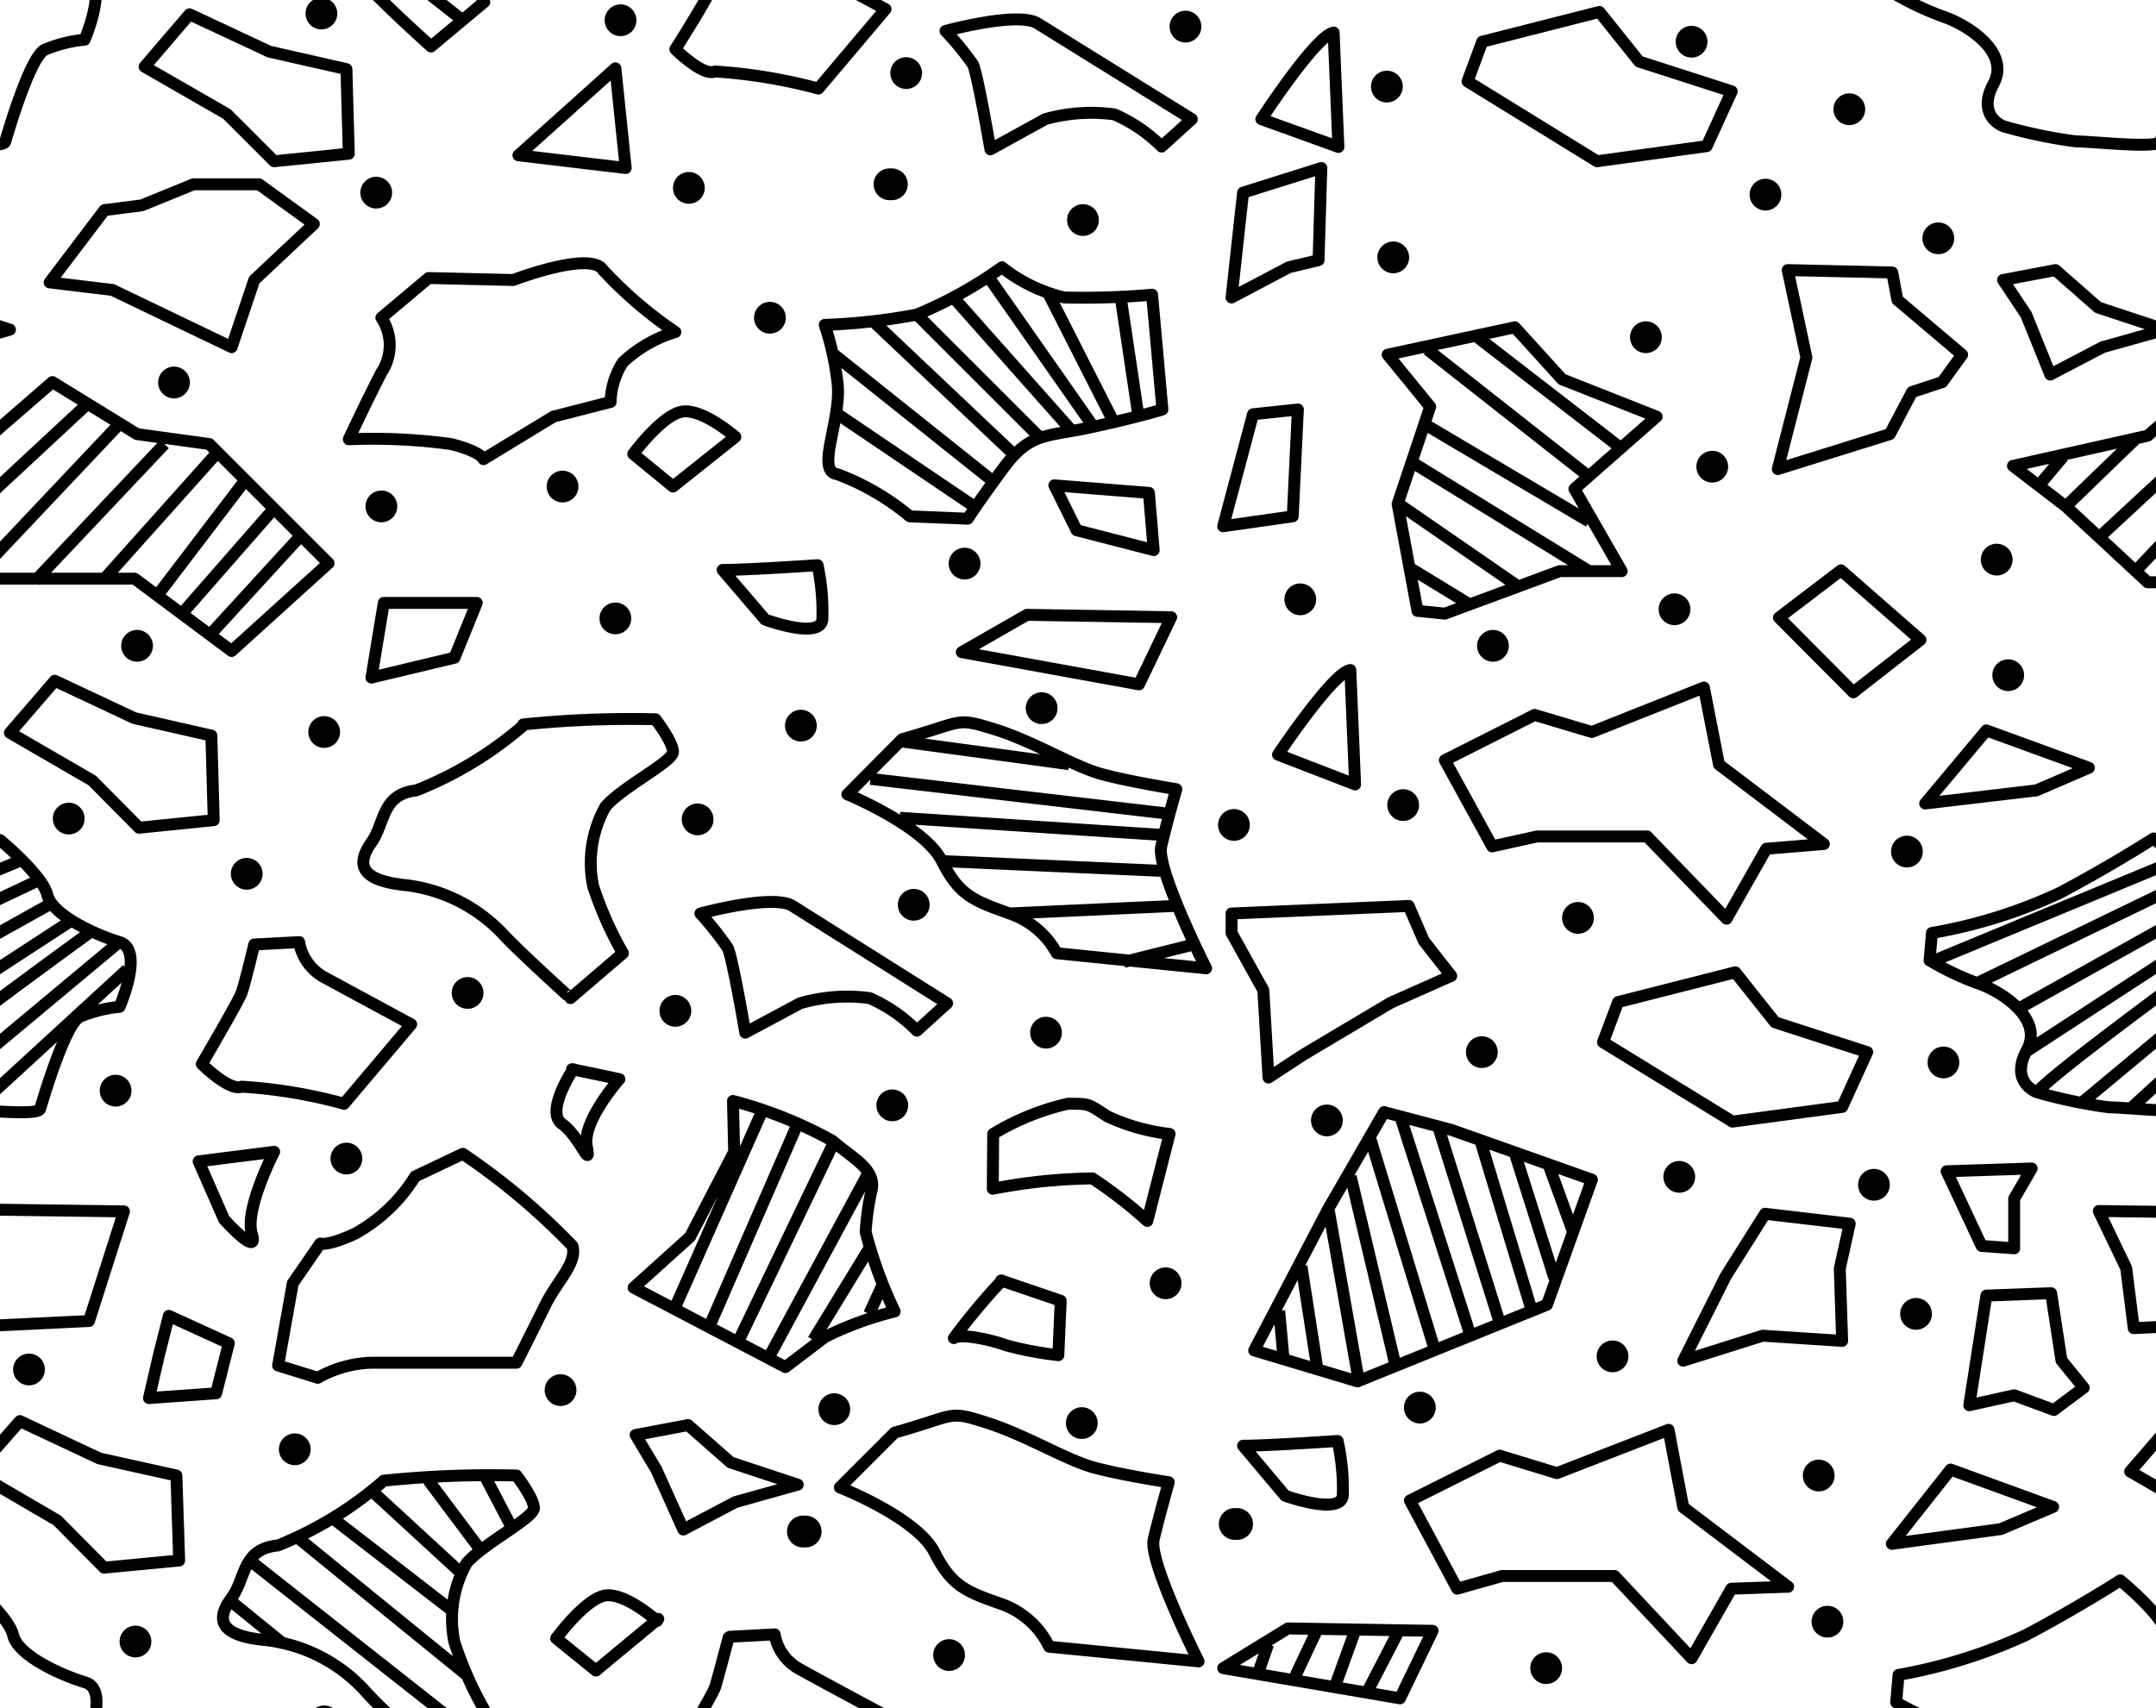 <svg xmlns="http://www.w3.org/2000/svg" viewBox="0 0 54.27 43.01"><defs><style>.cls-1,.cls-2{fill:none;stroke:#000;stroke-linejoin:round;}.cls-1{stroke-width:0.3px;}.cls-2{stroke-linecap:round;stroke-width:0.8px;}</style></defs><title>715 Brecha volcánica o aglomerado</title><g id="Capa_1" data-name="Capa 1"><path class="cls-1" d="M5.83,40.33,7.15,41.4m.25-2.76,4.39,3.57M6.34,39.33l5.33,4.2M8.34,38.2l3,2.32m-2-3,2.25,2.07m-.81-2.32,1.32,1.76m.06-1.95.69,1.32m9.34-6-.31.68m0-1.65-1.41,2.31m1.41-4.25L19.34,34.2M21,28.74l-2.4,5m1.51-5.52-2.23,5.12M-.44,11l-1.82,1.75m4.45-2.57L-1.38,13.5M3,10.68-.44,14.32m8-.82L5.27,16m1.63-3.2L4.58,15.45m1.57-3.33L4,14.94m1.44-3.51L2.63,14.57m25.66,9.65,1.76-.44M25.41,23l4.14-.19m-6.84-4.14,4.2.57m-5,.37,7.53.88m-5.71,1.19,5.59.25M21,10.37l3.52,2.38M21,8.93,25,12.12m3.2-4.7.44,2.95m-2.26-3L28,10.56M24.9,7l2.64,3.77M24,7.49l3,3.38M23.08,7.92,26.16,11M22,8.11l3.51,3.32M.88,14.63l3.26-3.45m18.51,9.41,6.58.43m-10,6.85L17,32.9m-17.6-5L3.2,24.41m-5.08,3.38L3,23.72m-6,3.82c0-.25,5.27-4.07,5.27-4.07m-5.52,3,5-3.26m-5.21,2.19,4.71-2.63m-5.78,2L1,22.15m-6.65,2.07L.56,21.65m-7,20.52a13.16,13.16,0,0,0,3.2-1c1.31-.69,2.38-1.38,2.38-1.38s1.07.87,1.19,1.38,1.19,1,1.82,1.19,0,1.63,0,1.63a3.44,3.44,0,0,0-1,.25c-.38.18-.94,2.13-1,2.32s-1.69,0-2.13,0a12.44,12.44,0,0,1-1.82-.38s-.69-.25-.25-1.07-.69-1.5-1.25-1.69a7.53,7.53,0,0,1-1.2-.56ZM9.66,37.28A26.09,26.09,0,0,1,13,37.15s.44.57.44.82-1.25.88-1.69,1.38a2.85,2.85,0,0,0-.31,2,9.12,9.12,0,0,0,.75,1.7l-1.32,1.12S9.6,43.05,9.16,42.54a4,4,0,0,0-2.51-1.25c-1.19-.12-1.19-.56-.82-1.06S6.08,39,7,38.91A9.35,9.35,0,0,0,9.66,37.28Zm12.86-1.21c1.57-.44,1.32-.57,2.32-.25s2,.94,2.7,1.13,1.88.37,1.88.37-.25.88-.38,1.44,1.13,3.07,1.13,3.07l-3.76-.37a2.12,2.12,0,0,0-1.19-1.07c-.88-.31-1.26-.44-1.7-1.31s-2.38-1.63-2.38-1.63Zm-23.15,1L.5,35.78l2,.94,1.94.43.07,2.14-1.89.18L1.44,38.28Zm19,4.14,1.13-.06a1.22,1.22,0,0,0,.62.87c.57.32,2.2,1.19,2.2,1.19l-1.69,2A13.21,13.21,0,0,0,18,44.8c-.31.13-1-.56-1-.56s.94-1.57,1-1.76S18.34,41.23,18.34,41.23Zm5.46,2.55s1.82-.5,2.32-.19L30,46l-.76.69a3.87,3.87,0,0,0-1.19-.81,4.3,4.3,0,0,0-1.75.12l-1.38.76s-.32-1.88-.44-2.14A7.43,7.43,0,0,0,23.8,43.78Zm-7.26-3L15,42.06l-1-.81s.69-.94,1.19-1.07S16.54,40.81,16.54,40.81ZM3.64,44.68l1.13-1.32,2,.94,2,.44.06,2.13-1.88.19L5.71,45.87ZM16,36.13l1.32-.25,1.07.94,1.69.56-1.57.44-1.31.69L16.52,37Zm-11.75-3,1.51.69-.32,1.26-1.69.12L4,34.12Zm-5.58-2.69,4.45.06-.88,2.76-2.69.13-.19-1.51Zm-4.2-7a12.69,12.69,0,0,0,3.2-1C-1.07,21.84,0,21.15,0,21.15s1.07.88,1.19,1.38,1.19,1,1.82,1.19,0,1.63,0,1.63a3.44,3.44,0,0,0-1,.25c-.38.19-.94,2.13-1,2.32s-1.69,0-2.13,0a12.44,12.44,0,0,1-1.82-.38s-.69-.25-.25-1.06S-3.89,25-4.46,24.79a7.33,7.33,0,0,1-1.19-.57ZM5,29.24,6.9,29s-.75,1.45-.56,2.07-.7-.37-.7-.37Zm20.2,3,1.5.51-.06,1.37a8.52,8.52,0,0,1-1.32-.25c-.31-.12-1.13-.31-1.31-.18A16.47,16.47,0,0,1,25.22,32.24Zm-6.75-4.52a10.78,10.78,0,0,1,2.5,1c.54.46,1.06.7,1,1.2a6.43,6.43,0,0,0-.16,1.1,11.05,11.05,0,0,0,.73,2,8.49,8.49,0,0,0-1.75.64l-1,.76-3.82-2,1.42-1.28L18.48,29Zm-6.8,1.33a17.06,17.06,0,0,1,2.76,2.32c.12.44-.38.87-.69,1.5S13,34.31,13,34.31H9.35A2.91,2.91,0,0,0,8,34.69l-1-.31.37-2.07.69-1s.19.07.88-.25a4.12,4.12,0,0,0,1.51-1.44ZM6.4,23.78l1.13-.06a1.25,1.25,0,0,0,.62.88l2.2,1.19-1.69,2a12.55,12.55,0,0,0-2.58-.43c-.31.12-1-.57-1-.57S6,25.22,6.08,25,6.4,23.78,6.4,23.78Zm8,3.14,1.19.25s-.94,1.06-.82,1.69-.18-.25-.62-.56S14.43,26.92,14.43,26.92ZM25,28.55a6.33,6.33,0,0,1,1.88-.76c.57,0,.5,0,1,.32a5.05,5.05,0,0,0,1.56.44l-.56,2.19a11.44,11.44,0,0,0-1.38-1.07,14,14,0,0,0-2.51.26ZM17.63,23s1.82-.5,2.32-.19l3.89,2.45-.76.69a3.83,3.83,0,0,0-1.19-.82,4.25,4.25,0,0,0-1.75.13L18.76,26s-.32-1.88-.44-2.13A7.76,7.76,0,0,0,17.63,23Zm-4.46-4.76a26.26,26.26,0,0,1,3.33-.13s.44.57.44.82-1.26.87-1.7,1.38a2.9,2.9,0,0,0-.31,2A9,9,0,0,0,15.68,24l-1.32,1.13S13.11,24,12.67,23.53a4,4,0,0,0-2.51-1.25C9,22.15,9,21.71,9.35,21.21S9.6,20,10.48,19.9A9.41,9.41,0,0,0,13.17,18.27Zm9.54.37c1.57-.44,1.32-.56,2.32-.25s2,.94,2.7,1.13,1.88.38,1.88.38-.25.87-.38,1.44,1.13,3.07,1.13,3.07L26.6,24A2.13,2.13,0,0,0,25.41,23c-.88-.32-1.26-.44-1.7-1.32S21.33,20,21.33,20Zm3.14-3.13,3.63.06-.81,1.69-4.46-.81Zm.69-3.26.56,1.13,1.94.5-.12-1.44Zm-8.35,2.13c.63,0,2.39-.12,2.39-.12a5.68,5.68,0,0,1,.12,1.37c-.06.51-1.44,0-1.44,0ZM18.51,11l-1.57,1.25-1-.82s.69-.94,1.2-1.06S18.51,11,18.51,11Zm6.71-4.27a4,4,0,0,0,1.57.76A19.67,19.67,0,0,0,29,7.42l.26,2.89s-.57.18-1.76.44-1.57.12-2.26,1.06-.88,1.25-.88,1.25L22.9,13a6.26,6.26,0,0,0-1.82-1.06c-.57-.07.12-1.38,0-2.32a7.26,7.26,0,0,0-.32-1.44,15.41,15.41,0,0,0,2.32-.26A10.76,10.76,0,0,0,25.22,6.73ZM13.05,3.91l2.44-2.19.26,2.51ZM8.78,11.06a14.52,14.52,0,0,1,2.57.12c.76.19.82.38.82.38l1.76-1.07,1.44-.37a1.93,1.93,0,0,1,.31-1A3.33,3.33,0,0,1,17,8.36,10.47,10.47,0,0,1,15.18,6.8c-.31-.5-2.26.25-2.26.25L10.79,7,9.6,8a1.24,1.24,0,0,1,0,1.38C9.16,10.24,8.78,11.06,8.78,11.06Zm.57,6,.31-1.88H12l-.56,1.38ZM.25,18.45l1.13-1.31,2,.94,1.94.44.06,2.13-1.88.19L2.32,19.65Zm-3.83-6.76,3.39-.76L1.32,9.62l2.13,1.31,1.82.25,3,3L5.83,16.39,3.39,14.57H-.19l-2.07-1.82ZM1.25,7.11,2.63,5.29l.94-.12,1.3-.53,1.65,0,1.38,1L6.4,7.05,5.83,8.74l-3-1.44Zm-5.08-.06,1.32-.25,1.07.94L.25,8.3l-1.57.44-1.32.69-.62-1.51Z"/><path class="cls-2" d="M29.84,43.67h0m-.5-11.36h0m-12-27.58h0m-3.18,7.52h0m-6,31.09h0m7.53.17h0m8.2-1.84h0M21,35.48h0M1.73,20.61h0m1.18,6.85h0M11.77,25h0m14.56,1h0M17,25.45h0m6-2.67h0m-2.84-4.51h0m-12,.16h0M9.47,4.85h0M3.39-.47h0m19,5.11h.06m4.81.9h0M3.45,16.26h0M19.38,8h0m-15,1.63h0M9.6,12.75h0m5.89,2.82h0m8.79-1.38h0m1.94,3.64h0m-3.41,27h0M6.21,22h0m11.35-1.37h0m4.9,7.2h0m4.77,8h0M8.72,29.17h0M14.11,35h0M7.42,36.49h0m12.79,2.07h.07M3.41,41.33h0M.73,34.48h0"/><path class="cls-1" d="M31.92,41.4l-.26.75M33.17,41l-.56,1.19m1.5-1.13-.5,1.38m1.57-1.32-.75,1.45m1.06-28.27,1.44.88m-1.75-2.51,3,2.07m-2.7-3.14L40,14.38m-4.14-3.7L40,13.13M35.93,8.8,40,12M37.19,8.49l3.57,2.76m11.17.25-.63.75M53.81,11,52,12.75m4.45-2.57L52.87,13.5m4.39-2.82-3.45,3.64m-.19,13.6,3.83-3.51m-5.08,3.38,4.89-4.07m-6,3.82c0-.25,5.27-4.07,5.27-4.07m-5.52,3,5-3.26m-5.21,2.19,4.71-2.63m-5.78,2,5.46-2.64M48.6,24.22l6.21-2.57M39,29.38l.6,1.65m-1.47-2,1,3.16m-1.86-3.45,1.27,4.2m-2.35-4.61,1.57,5m-2.53-5.28L37,33.58M34.5,28.69,36.12,34M34,29.62l1.12,4.73m-1.67-3.86.75,4.26m-1.44-2.87.4,2.58M32.2,33l.11,1.23m5,9.82,2.95-.75,1,1.25,2.32.75L43,46.68l-2.76.38-3.27-2Zm10.48-1.88a13.16,13.16,0,0,0,3.2-1c1.31-.69,2.38-1.38,2.38-1.38s1.07.87,1.19,1.38,1.19,1,1.82,1.19,0,1.63,0,1.63a3.44,3.44,0,0,0-1,.25c-.38.18-.94,2.13-1,2.32s-1.69,0-2.13,0a12.44,12.44,0,0,1-1.82-.38s-.69-.25-.25-1.07-.69-1.5-1.25-1.69a7.53,7.53,0,0,1-1.2-.56ZM32.42,41l3.64.06-.82,1.7L30.79,42Zm21.2-3.95,1.13-1.31,2,.94,1.94.43.07,2.14-1.89.18-1.19-1.19Zm-6,1.82L49.1,37l2.58.94-1.32.56ZM35.49,37.78l2.26-1.13,1.44.44L42,36l.37,1.95,2.64,2L43.58,40l-1,1.75-1.94-2.07H37.81L36.68,40Zm-4.2-1.38c.63,0,2.38-.12,2.38-.12a5.54,5.54,0,0,1,.13,1.38c-.06.5-1.45,0-1.45,0ZM31.75,46s1.38-2.07,1.82-2.13l.12,2.88Zm3.09-18,1.7.45,3.53,1.25-1.13,3.15-4.77,1.93L31.57,34l1.85-3.54ZM31,23l4.46-.19.38.88.69.88L35,25.25l-2.2,1.31-.87.57-.13-2.2L31,23.49Zm9.73,2.23,2.95-.75,1,1.26,2.32.75-.63,1.38-2.76.37-3.26-2Zm3.7,5.33,2.13.25-.25,1.13.06,1.82-2-.13-2,.63,1.07-2.13ZM50,32.62l1.63-.06.26,1.69.56.69-.75.56-1-.37-1.13.25ZM49,29.49l2.14-.07-.44.76v1.25l-.82-.06Zm3.83,1,4.45.06-.88,2.76-2.69.13-.19-1.51Zm-4.2-7a12.69,12.69,0,0,0,3.2-1c1.31-.69,2.38-1.38,2.38-1.38s1.07.88,1.19,1.38,1.19,1,1.82,1.19,0,1.63,0,1.63a3.44,3.44,0,0,0-1,.25c-.38.19-.94,2.13-1,2.32s-1.69,0-2.13,0a12.44,12.44,0,0,1-1.82-.38s-.69-.25-.25-1.06-.69-1.51-1.26-1.69a7.33,7.33,0,0,1-1.19-.57Zm5.83-5.08,1.13-1.31,2,.94,1.94.44.06,2.13-1.88.19-1.19-1.19Zm-6,1.82L50,18.39l2.58.94-1.32.57ZM36.37,19.14,38.63,18l1.44.43,2.82-1.12.38,1.94,2.64,2-1.45.12-1,1.76-2-2.07H38.69l-1.13.25ZM32.17,19s1.38-2.07,1.82-2.13l.12,2.88Zm12.61-3.45,1.56-1.19,2,1.75-1.69,1.32Zm5.89-3.82,3.39-.76,1.51-1.31,2.13,1.31,1.82.25,3,3-2.45,2.26-2.44-1.82H54.06L52,12.75ZM31.54,10.43l1.13-.12L32.54,13l-1.75.25Zm3.39-1.5,3.2-.69,1.19,1.31,2.38.94-2.07,1.82,1.19,2.07H39.26l-2.89,1.07-.69-.07-.5-2.69L36,10.24ZM50.42,7.05l1.32-.25,1.07.94,1.69.56-1.57.44-1.32.69L51,7.92ZM45,6.8l2.63.06.13.69,1.63,1.38-.5.69-.76.25-.56,1.06-2.82.88L45.47,9ZM31.29,4.85,31,7.49l1.44-.76.75-.18.07-2.32Z"/><path class="cls-2" d="M31.08,38.37h.06m-.08-17.6h0M46,40.83h0m1.17-11h0m-9.87-3.34h0M43.1,11.75h0m-5.52,4.51h0m5-15.21h0M44.44,4.9h0M35.32,20.27h0M33.4,28.21h0M48,21.44h0m-8.28,1.67h0m2.43-7.77h0m8.11-1.25h0M35.07,6.48h0m-2.34,8.61h0m8.7-6.6h0M48.79,6h0m-.56,27.08h0m.69-6.33h0M50.55,17h0M55,34.48h0M34.91,45.18h0M45.78,44h0m-6.86-2h0m6.86-4.85h0m-5.19-3h0m1.68-4.52h0m-6.53,5.81h0"/><line class="cls-1" x1="6.34" y1="-3.67" x2="11.67" y2="0.53"/><path class="cls-1" d="M-6.46-.83a13.16,13.16,0,0,0,3.2-1C-1.95-2.52-.88-3.21-.88-3.21S.19-2.34.31-1.83,1.5-.83,2.13-.64,2.13,1,2.13,1a3.44,3.44,0,0,0-1,.25c-.38.18-.94,2.13-1,2.32s-1.69,0-2.13,0a12.44,12.44,0,0,1-1.82-.38s-.69-.25-.25-1.07S-4.77.61-5.33.42a7.53,7.53,0,0,1-1.2-.56Z"/><path class="cls-1" d="M13-5.85s.44.57.44.82-1.25.88-1.69,1.38a2.85,2.85,0,0,0-.31,2,9.12,9.12,0,0,0,.75,1.7L10.85,1.17S9.6.05,9.16-.46A4,4,0,0,0,6.65-1.71c-1.19-.12-1.19-.56-.82-1.06S6.08-4,7-4.09a9.35,9.35,0,0,0,2.7-1.63"/><path class="cls-1" d="M18.34-1.77l1.13-.06a1.22,1.22,0,0,0,.62.87c.57.32,2.2,1.19,2.2,1.19l-1.69,2A13.21,13.21,0,0,0,18,1.8c-.31.13-1-.56-1-.56S18-.33,18-.52,18.34-1.77,18.34-1.77Z"/><path class="cls-1" d="M23.8.78s1.82-.5,2.32-.19L30,3l-.76.69a3.87,3.87,0,0,0-1.19-.81A4.3,4.3,0,0,0,26.31,3l-1.38.76s-.32-1.88-.44-2.14A7.43,7.43,0,0,0,23.8.78Z"/><polygon class="cls-1" points="3.64 1.68 4.77 0.36 6.78 1.3 8.72 1.74 8.78 3.87 6.9 4.06 5.71 2.87 3.64 1.68"/><line class="cls-2" x1="29.84" y1="0.67" x2="29.84" y2="0.67"/><line class="cls-2" x1="8.09" y1="0.34" x2="8.09" y2="0.34"/><line class="cls-2" x1="15.62" y1="0.51" x2="15.62" y2="0.51"/><line class="cls-2" x1="22.81" y1="1.84" x2="22.81" y2="1.84"/><polygon class="cls-1" points="37.31 1.05 40.26 0.3 41.26 1.55 43.59 2.3 42.96 3.68 40.2 4.06 36.94 2.05 37.31 1.05"/><path class="cls-1" d="M47.79-.83a13.16,13.16,0,0,0,3.2-1c1.31-.69,2.38-1.38,2.38-1.38s1.07.87,1.19,1.38,1.19,1,1.82,1.19,0,1.63,0,1.63a3.44,3.44,0,0,0-1,.25c-.38.18-.94,2.13-1,2.32s-1.69,0-2.13,0a12.44,12.44,0,0,1-1.82-.38s-.69-.25-.25-1.07S49.48.61,48.92.42a7.53,7.53,0,0,1-1.2-.56Z"/><path class="cls-1" d="M31.75,3S33.13.88,33.57.82l.12,2.88Z"/><line class="cls-2" x1="34.91" y1="2.18" x2="34.91" y2="2.18"/><line class="cls-2" x1="46.55" y1="2.75" x2="46.55" y2="2.75"/></g></svg>
